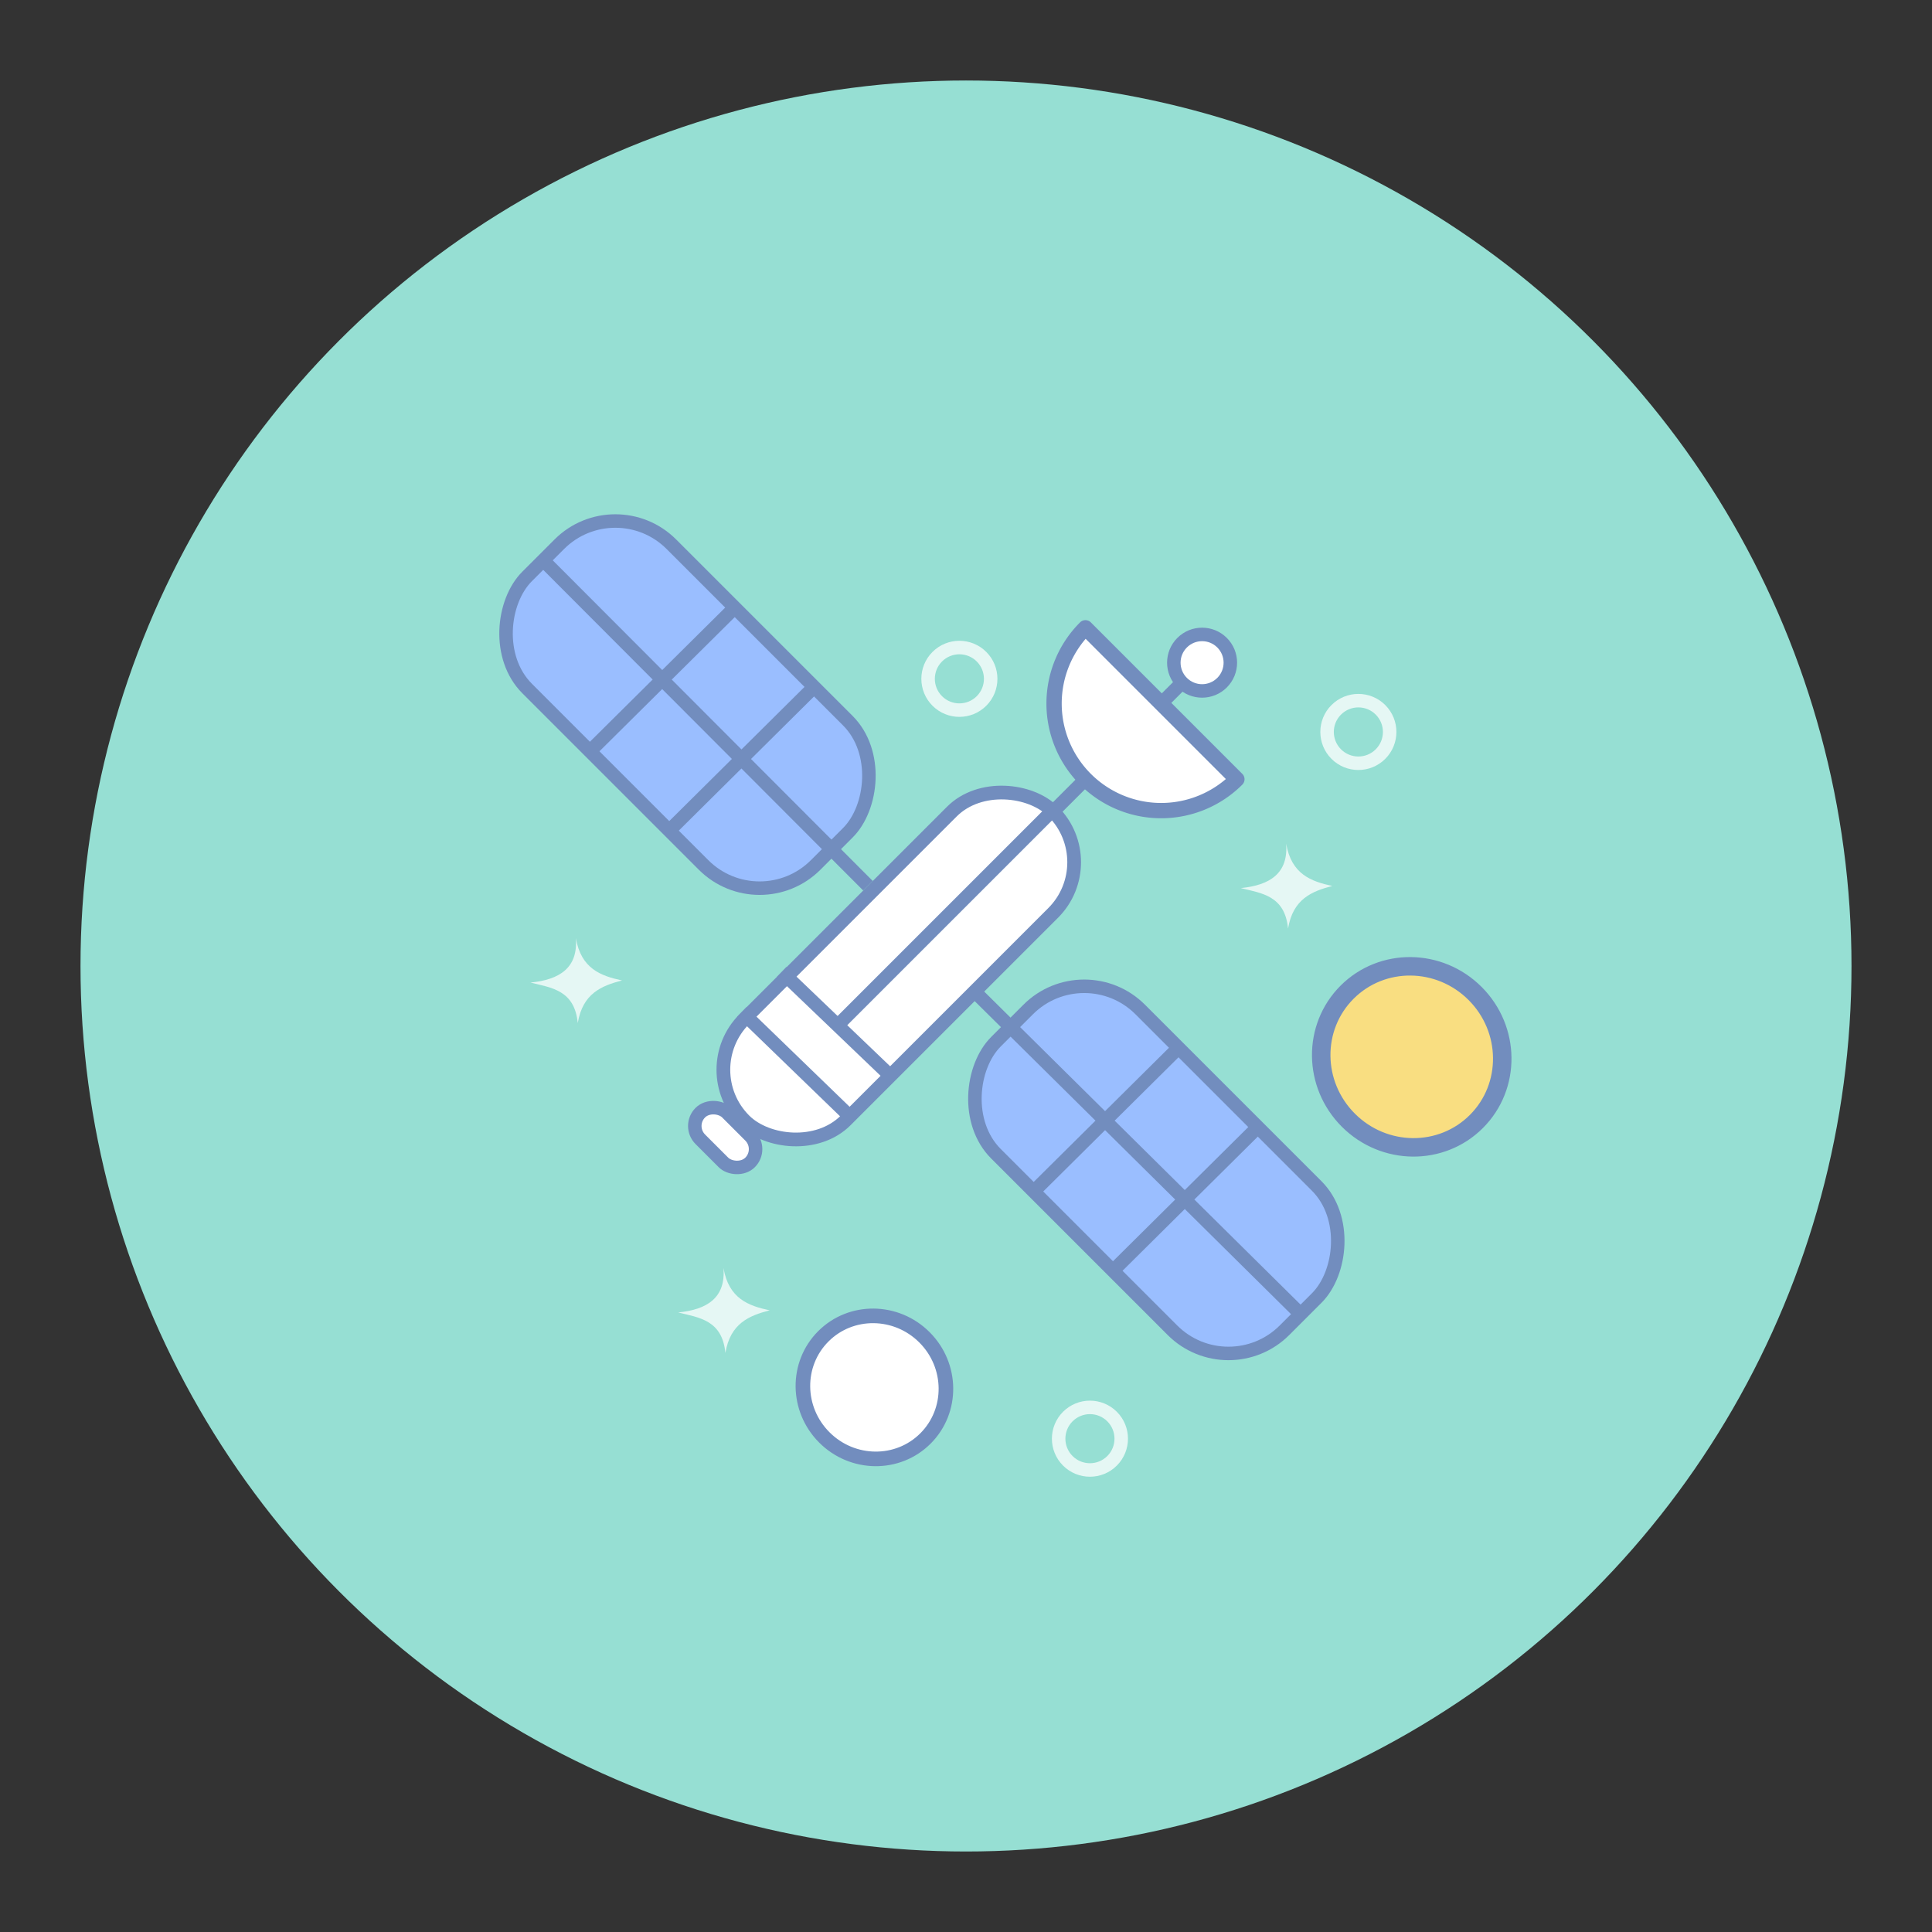 <svg xmlns="http://www.w3.org/2000/svg" xml:space="preserve" width="192" height="192"><rect width="100%" height="100%" fill="#333333" stroke="none"/><circle cx="96" cy="96" r="88" fill="#96dfd3"/><rect width="40.551" height="20.275" x="143.19" y="-9.187" fill="#9abeff" stroke="#728dbe" stroke-linejoin="round" stroke-width="1.341" ry="7.875" transform="rotate(45)"/><rect width="40.551" height="20.275" x="77.547" y="-8.935" fill="#9abeff" stroke="#728dbe" stroke-linejoin="round" stroke-width="1.341" ry="7.875" transform="rotate(45)"/><path fill="#9abeff" stroke="#728dbe" stroke-linejoin="round" stroke-width="1.341" d="m97.165 98.847 32.085 31.749M102.5 118.63l14.82-14.701M125.02 111.99l-14.345 14.227M86.258 88.024l-32.275-32.34M80.923 68.245l-14.82 14.701M58.397 74.884l14.346-14.227"/><rect width="43.403" height="14.239" x="-26.426" y="123.92" fill="#fff" stroke="#728dbe" stroke-linejoin="round" stroke-width="1.364" ry="7.12" transform="rotate(-45)"/><path fill="#fff" stroke="#728dbe" stroke-linejoin="round" stroke-width="1.341" d="m73.724 100.56 11.04 10.684M77.688 96.58l11.115 10.641"/><path fill="#fff" stroke="#728dbe" stroke-linejoin="round" stroke-width="1.326" d="m83.245 101.9 21.332-21.332"/><rect width="3.74" height="6.995" x="-30.847" y="127.4" fill="#fff" stroke="#728dbe" stroke-linejoin="round" stroke-width="1.341" ry="1.87" transform="rotate(-45)"/><path fill="#fff" stroke="#728dbe" stroke-linejoin="round" stroke-width="1.341" d="m104.66 80.653 3.031-3.031M114.92 70.39l2.312-2.312"/><path fill="#fff" stroke="#728dbe" stroke-linejoin="round" stroke-width="1.52" d="M107.87 62.39a10.642 10.642 0 0 0 0 15.051 10.642 10.642 0 0 0 15.05 0z"/><circle cx="37.905" cy="131.04" r="2.808" fill="#fff" stroke="#728dbe" stroke-linejoin="round" stroke-width="1.341" transform="rotate(-45)"/><ellipse cx="-36.047" cy="158.94" fill="#fff" stroke="#728dbe" stroke-linejoin="round" stroke-width="1.45" rx="7.035" ry="7.178" transform="rotate(-45)"/><ellipse cx="24.939" cy="173.47" fill="#f9de81" stroke="#728dbe" stroke-linejoin="round" stroke-width="1.836" rx="8.905" ry="9.086" transform="rotate(-45)"/><circle cx="-24.507" cy="177.69" r="3.11" fill="none" stroke="#fff" stroke-linejoin="round" stroke-opacity=".75" stroke-width="1.341" transform="rotate(-45)"/><circle cx="44.019" cy="146.89" r="3.11" fill="none" stroke="#fff" stroke-linejoin="round" stroke-opacity=".75" stroke-width="1.341" transform="rotate(-45)"/><circle cx="19.715" cy="115.12" r="3.11" fill="none" stroke="#fff" stroke-linejoin="round" stroke-opacity=".75" stroke-width="1.341" transform="rotate(-45)"/><path fill="#fff" fill-opacity=".75" d="M52.722 97.646c2.892-.283 4.736-1.463 4.506-4.422.52 3.04 2.473 3.76 4.59 4.212-2.032.525-3.91 1.288-4.401 4.234-.317-3.271-2.599-3.504-4.695-4.024zM67.393 130.43c2.892-.283 4.736-1.463 4.506-4.422.52 3.04 2.473 3.76 4.59 4.212-2.032.525-3.91 1.289-4.401 4.234-.316-3.271-2.598-3.504-4.695-4.024zM123.31 88.257c2.892-.283 4.736-1.463 4.506-4.422.52 3.04 2.473 3.76 4.59 4.212-2.032.525-3.91 1.288-4.401 4.234-.317-3.271-2.598-3.504-4.695-4.024z"/></svg>